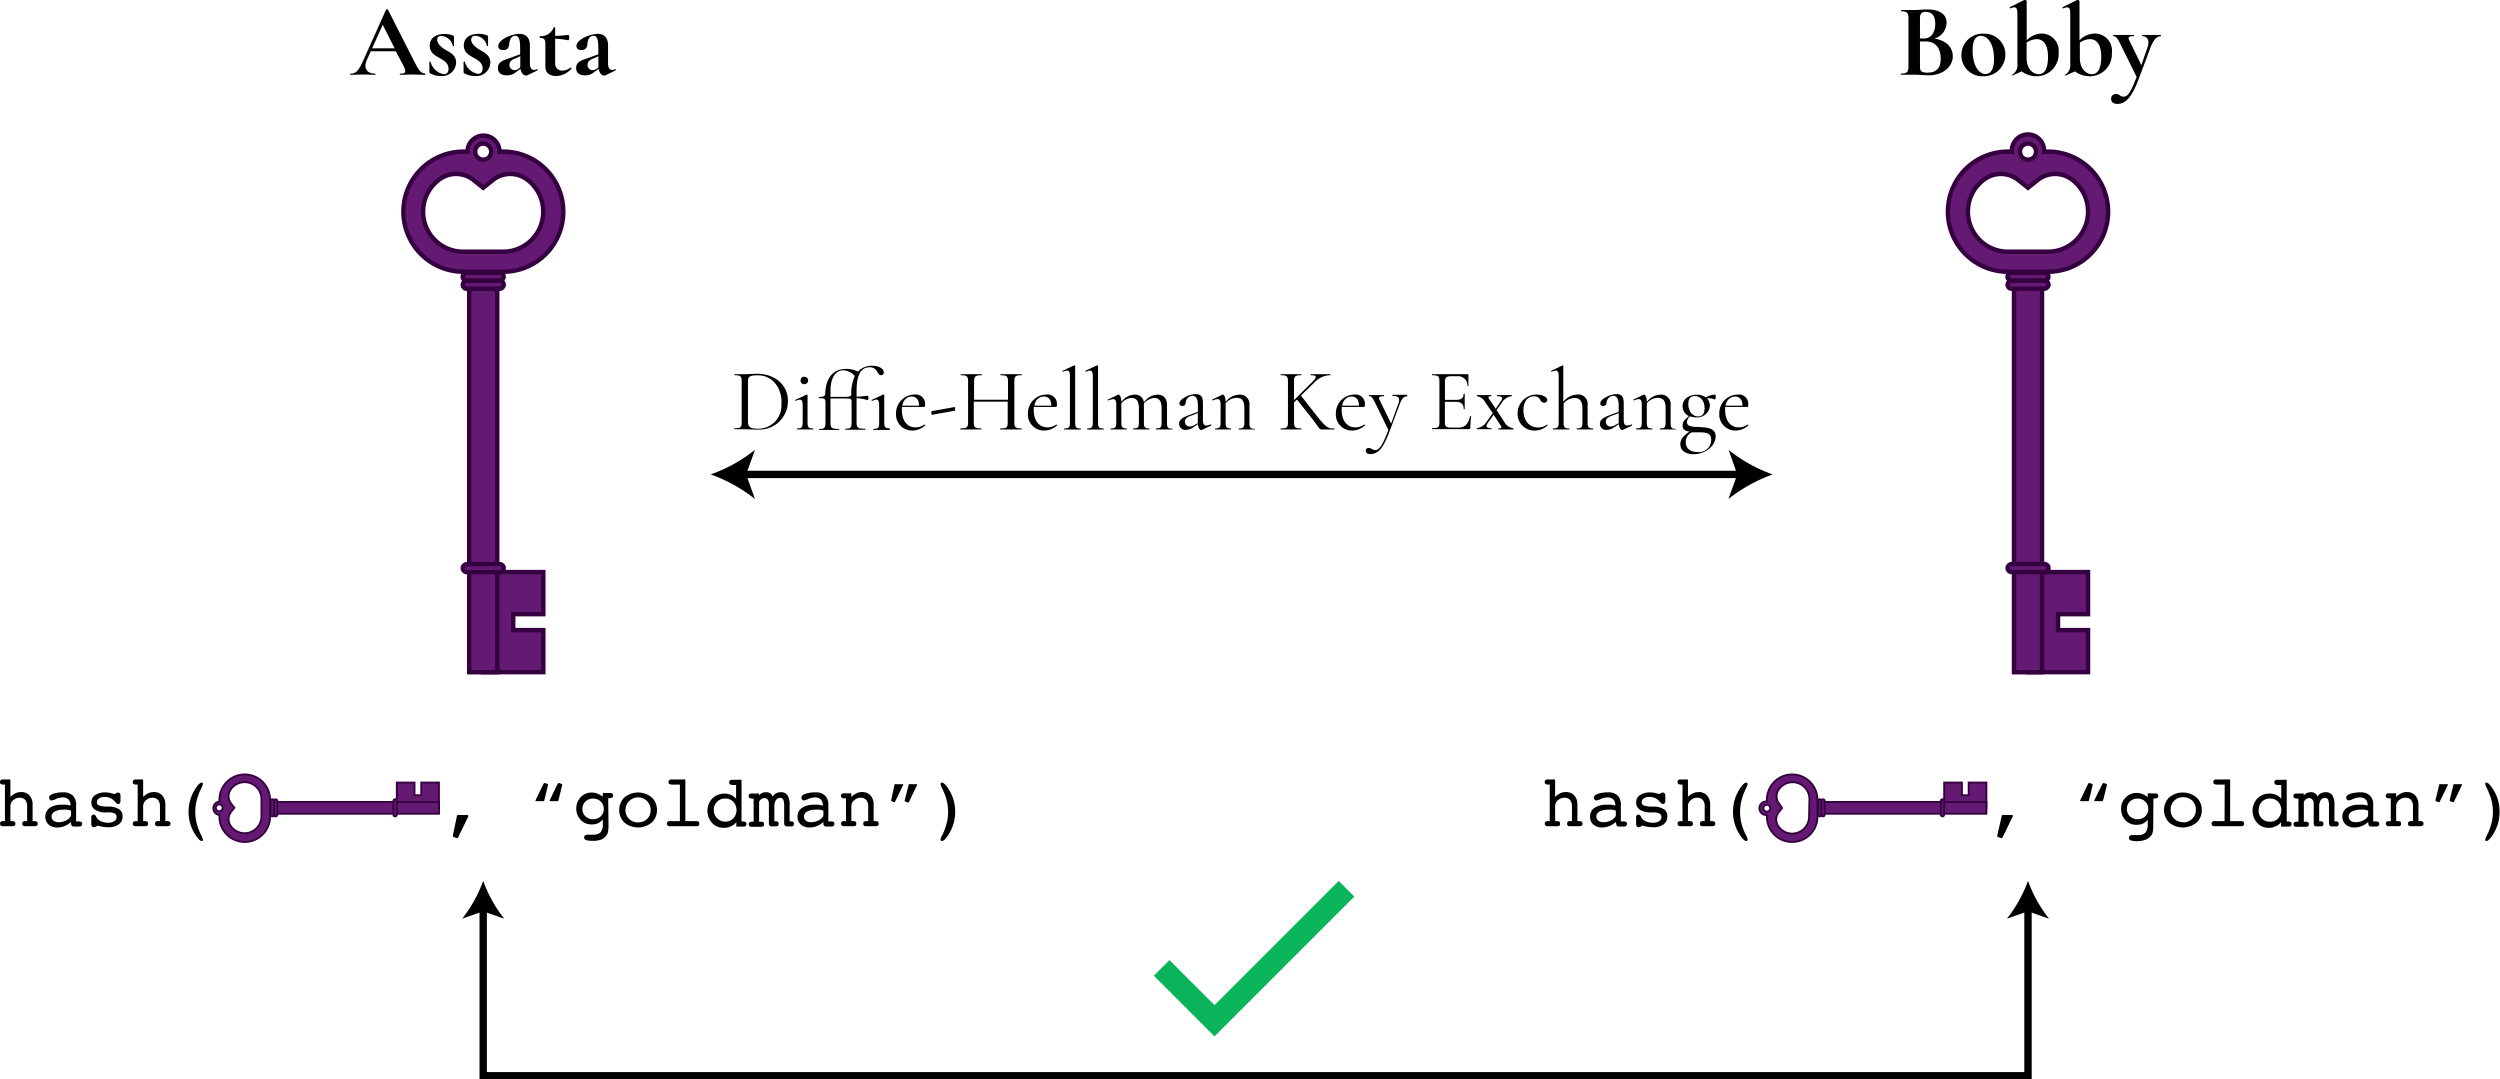 <svg id="Layer_1" data-name="Layer 1" xmlns="http://www.w3.org/2000/svg" viewBox="0 0 338.99 146.37"><defs><style>.cls-1,.cls-2{fill:none;}.cls-1{stroke:#000;}.cls-1,.cls-2,.cls-3,.cls-4{stroke-miterlimit:10;}.cls-2{stroke:#0ab45a;stroke-width:3px;}.cls-3,.cls-4{fill:#641a73;stroke:#35003f;}.cls-3{stroke-width:0.6px;}.cls-4{stroke-width:0.25px;}</style></defs><title>fingerprinting</title><path d="M175.36,22.14c-.56,0-1.19-.05-1.75-.05s-1,.05-1.61.05c-.09,0-.09-.16,0-.16.77,0,.86-.24.4-1.15l-1-1.89H168l-.54,1.22c-.51,1.12.08,1.82,1.13,1.82.09,0,.09.16,0,.16-.56,0-.94-.05-1.65-.05s-1.05.05-1.68.05c-.07,0-.07-.16,0-.16.75,0,1.11-.38,1.82-2l3-6.69c0-.05.22-.07.25,0l3.5,6.9c.66,1.33,1,1.75,1.49,1.75C175.44,22,175.44,22.14,175.36,22.14Zm-4.12-3.6-1.61-3.19-1.44,3.19Z" transform="translate(-117.73 -11.99)"/><path d="M178.11,18.73c.69.39,1.47.77,1.47,1.73a1.9,1.9,0,0,1-2.08,1.84,2.87,2.87,0,0,1-1.46-.38.22.22,0,0,1-.09-.17l0-1.38c0-.06.15-.07.16,0a2.27,2.27,0,0,0,1.8,1.68c.38,0,.64-.23.64-.72,0-.77-.6-1.12-1.16-1.44S176,19.17,176,18.19c0-1.17,1-1.59,2-1.59a3,3,0,0,1,1.17.21.18.18,0,0,1,.12.15c0,.38,0,.76,0,1.25,0,.05-.16.05-.16,0a1.69,1.69,0,0,0-1.54-1.35c-.27,0-.58.09-.58.55S177.52,18.38,178.11,18.73Z" transform="translate(-117.73 -11.99)"/><path d="M182.75,18.73c.68.39,1.47.77,1.47,1.73a1.9,1.9,0,0,1-2.09,1.84,2.9,2.9,0,0,1-1.46-.38.21.21,0,0,1-.08-.17l0-1.38c0-.06.15-.07.17,0A2.25,2.25,0,0,0,182.52,22c.38,0,.65-.23.65-.72,0-.77-.61-1.12-1.17-1.44s-1.38-.69-1.38-1.67c0-1.17,1-1.59,2-1.59a3,3,0,0,1,1.16.21.19.19,0,0,1,.13.15c0,.38,0,.76,0,1.25,0,.05-.17.05-.17,0a1.68,1.68,0,0,0-1.54-1.35c-.27,0-.58.09-.58.55S182.16,18.38,182.75,18.73Z" transform="translate(-117.73 -11.99)"/><path d="M190.6,21.54l-1.44.69a.49.49,0,0,1-.14,0c-.28,0-.6-.31-.72-.89l-.6.42a1.79,1.79,0,0,1-1.23.45c-.83,0-1.22-.39-1.22-1,0-.92.87-1.07,1.75-1.4l1.26-.46v-.8c0-1.17-.17-1.71-.64-1.71-.7,0-.81.8-.84,1.15-.06.58-.35.79-.82.79s-.67-.24-.67-.54c0-.91,1.88-1.66,2.9-1.66.77,0,1.39.46,1.39,1.55v2.48c0,.55.21.86.56.86a.91.91,0,0,0,.4-.1C190.62,21.36,190.69,21.5,190.6,21.54Zm-2.32-.4a.58.58,0,0,1,0-.19V19.61l-.6.28c-.24.1-.87.27-.87.9a.69.69,0,0,0,.72.71.82.82,0,0,0,.46-.15Z" transform="translate(-117.73 -11.99)"/><path d="M195.21,21.3a2.82,2.82,0,0,1-2.05,1c-.68,0-1.48-.26-1.48-1.29V17.91c0-.58-.19-.77-.72-.77-.07,0-.07-.25,0-.25a1.83,1.83,0,0,0,1.84-1.16c0-.07.21-.07.21,0v1.12c.59,0,1.16-.06,1.82-.13,0,0,.1.17.1.34s-.09.42-.16.39a10.56,10.56,0,0,0-1.76-.21v3.32a.92.92,0,0,0,1,1,1.79,1.79,0,0,0,1.09-.42C195.15,21.12,195.28,21.25,195.21,21.3Z" transform="translate(-117.73 -11.99)"/><path d="M201.2,21.54l-1.44.69a.49.49,0,0,1-.14,0c-.28,0-.61-.31-.72-.89l-.6.42a1.81,1.81,0,0,1-1.23.45c-.83,0-1.22-.39-1.22-1,0-.92.87-1.07,1.75-1.4l1.26-.46v-.8c0-1.17-.17-1.71-.64-1.71-.7,0-.82.8-.84,1.15-.06.58-.36.79-.82.79s-.67-.24-.67-.54c0-.91,1.88-1.66,2.9-1.66.77,0,1.39.46,1.39,1.55v2.48c0,.55.21.86.56.86a.94.94,0,0,0,.4-.1C201.21,21.36,201.28,21.5,201.2,21.54Zm-2.33-.4a1.15,1.15,0,0,1,0-.19V19.61l-.6.28c-.24.1-.87.27-.87.9a.69.69,0,0,0,.71.71.85.85,0,0,0,.47-.15Z" transform="translate(-117.73 -11.99)"/><path d="M382.52,19.61c0,1.47-1.39,2.59-3.23,2.59-.51,0-1.39-.08-2-.08l-1.78,0c-.06,0-.06-.16,0-.16.78,0,1-.16,1-1V14.52c0-.79-.21-1-1-1,0,0,0-.17,0-.17.49,0,1.1,0,1.77,0s1.12-.08,1.72-.08c1.68,0,2.68.61,2.68,1.8A2.29,2.29,0,0,1,380,17.23C381.53,17.42,382.52,18.35,382.52,19.61Zm-4.45-5.06v2.66l.56,0c1,0,1.51-.87,1.51-2s-.49-1.62-1.36-1.62C378.23,13.66,378.07,13.87,378.07,14.55Zm2.81,5.4c0-1.38-.63-2.34-2.09-2.34-.13,0-.4,0-.72,0V21c0,.56.11.84,1,.84C380.34,21.85,380.88,21.16,380.88,20Z" transform="translate(-117.73 -11.99)"/><path d="M383.69,19.37a2.89,2.89,0,0,1,3.11-2.81,2.81,2.81,0,0,1,2.85,2.9,2.94,2.94,0,0,1-3.09,2.87A2.83,2.83,0,0,1,383.69,19.37Zm4.42.58c0-2.05-.89-3.1-1.78-3.1-.73,0-1.12.64-1.12,2,0,1.92.78,3.18,1.77,3.18C387.73,22,388.11,21.28,388.11,20Z" transform="translate(-117.73 -11.99)"/><path d="M396.87,19.16a3,3,0,0,1-3,3.17,3.29,3.29,0,0,1-2-.66l-1.28.57c-.08,0-.12-.1,0-.12a1.49,1.49,0,0,0,.69-1.42V13.89c0-.63-.1-.91-.43-.91a1.37,1.37,0,0,0-.51.16c-.07,0-.14-.16-.1-.17l2-1h.07c.1,0,.23.11.23.18v5.32a2.85,2.85,0,0,1,2-.93A2.33,2.33,0,0,1,396.87,19.16Zm-1.44.55c0-1.68-.62-2.41-1.54-2.41a2.53,2.53,0,0,0-1.36.47v2.06c0,1.67,1,2.22,1.65,2.22C395,22.05,395.43,21.18,395.43,19.71Z" transform="translate(-117.73 -11.99)"/><path d="M404.09,19.16a3,3,0,0,1-3,3.17,3.34,3.34,0,0,1-2-.66l-1.27.57c-.09,0-.13-.1-.06-.12a1.47,1.47,0,0,0,.69-1.42V13.89c0-.63-.1-.91-.42-.91a1.35,1.35,0,0,0-.52.16c-.07,0-.14-.16-.1-.17l2-1h.07c.09,0,.22.11.22.18v5.32a2.87,2.87,0,0,1,2-.93A2.32,2.32,0,0,1,404.09,19.16Zm-1.44.55c0-1.68-.61-2.41-1.54-2.41a2.53,2.53,0,0,0-1.36.47v2.06c0,1.67,1,2.22,1.65,2.22C402.22,22.05,402.65,21.18,402.65,19.71Z" transform="translate(-117.73 -11.99)"/><path d="M410.72,16.91c-.64,0-1,.58-1.38,1.49l-1.55,4.14c-1,2.7-1.87,3.54-2.93,3.54-.55,0-.87-.24-.87-.69a.62.62,0,0,1,.67-.65c.48,0,.56.36,1,.36.63,0,1-.66,1.79-2.68l-2.24-4.52c-.41-.81-.58-1-.91-1-.06,0-.06-.17,0-.17l1.19,0c.67,0,1.15,0,1.57,0,.05,0,.05.17,0,.17-.66,0-.83.12-.62.54l1.65,3.38.84-2.44c.31-.91,0-1.48-.74-1.48,0,0,0-.17,0-.17.45,0,.77,0,1.42,0,.44,0,.67,0,1.08,0C410.76,16.74,410.76,16.91,410.72,16.91Z" transform="translate(-117.73 -11.99)"/><path d="M118.4,123.38v-5h-.09a.85.85,0,0,1-.46-.08.29.29,0,0,1-.12-.27.3.3,0,0,1,.1-.26.4.4,0,0,1,.29-.09h.74a.37.37,0,0,1,.2,0,.19.19,0,0,1,.08.15v2.21a2.71,2.71,0,0,1,.7-.49,1.72,1.72,0,0,1,.73-.16,1.49,1.49,0,0,1,1.16.46,1.82,1.82,0,0,1,.42,1.27v2.21h.23a.62.62,0,0,1,.35.08.29.29,0,0,1,.11.26.34.34,0,0,1-.09.26.45.45,0,0,1-.3.09h-1.3a.46.46,0,0,1-.31-.08.34.34,0,0,1-.08-.27.31.31,0,0,1,.1-.27.68.68,0,0,1,.38-.07h.17v-2a1.26,1.26,0,0,0-.26-.87.93.93,0,0,0-.75-.3,1.25,1.25,0,0,0-.88.34,1,1,0,0,0-.38.83v2h.17a.84.84,0,0,1,.39.07.31.31,0,0,1,.11.27.38.38,0,0,1-.08.27.48.48,0,0,1-.31.08h-1.3a.4.4,0,0,1-.29-.09.34.34,0,0,1-.09-.26.29.29,0,0,1,.11-.27.94.94,0,0,1,.45-.07Z" transform="translate(-117.73 -11.99)"/><path d="M127.36,123.45a3.11,3.11,0,0,1-.87.55,2.54,2.54,0,0,1-1,.19,1.69,1.69,0,0,1-1.18-.4,1.5,1.5,0,0,1,.15-2.25,2.79,2.79,0,0,1,1.67-.43,3.64,3.64,0,0,1,.57,0,4.34,4.34,0,0,1,.59.11v0a1.12,1.12,0,0,0-.27-.83,1.14,1.14,0,0,0-.83-.27,2.22,2.22,0,0,0-.85.2,2.12,2.12,0,0,1-.62.21.29.29,0,0,1-.24-.12.44.44,0,0,1-.09-.29c0-.19.18-.36.54-.49a4.11,4.11,0,0,1,1.38-.2,1.79,1.79,0,0,1,1.3.44,1.75,1.75,0,0,1,.44,1.29v2.21h.24a1.11,1.11,0,0,1,.46.07.29.29,0,0,1,.12.27.35.35,0,0,1-.1.26.42.42,0,0,1-.29.09h-.77a.31.31,0,0,1-.22-.08.46.46,0,0,1-.12-.24Zm0-1.54a3.59,3.59,0,0,0-.52-.13,2.81,2.81,0,0,0-.5,0,2.48,2.48,0,0,0-1.19.25.77.77,0,0,0-.43.69.69.69,0,0,0,.27.55,1.09,1.09,0,0,0,.69.21,2.22,2.22,0,0,0,1.15-.32c.35-.22.53-.45.53-.68Z" transform="translate(-117.73 -11.99)"/><path d="M130.11,123.72v-.87a.5.5,0,0,1,.08-.31.33.33,0,0,1,.26-.09c.13,0,.24.09.32.27a1.3,1.3,0,0,0,.14.25,1.35,1.35,0,0,0,.6.42,2.35,2.35,0,0,0,.89.16,1.48,1.48,0,0,0,.83-.21.63.63,0,0,0,.31-.55.52.52,0,0,0-.25-.49,1.81,1.81,0,0,0-.86-.15h-.27a2.69,2.69,0,0,1-1.52-.35,1.12,1.12,0,0,1-.52-1,1.15,1.15,0,0,1,.51-1,2.46,2.46,0,0,1,1.43-.36,3,3,0,0,1,.77.11l.41.1a.57.57,0,0,0,.2-.09.51.51,0,0,1,.3-.1.29.29,0,0,1,.25.12.73.73,0,0,1,.08.37v.57a.68.68,0,0,1-.08.37.28.28,0,0,1-.25.12c-.1,0-.22-.08-.36-.25a3.28,3.28,0,0,0-.25-.26,1.62,1.62,0,0,0-.55-.34,2.08,2.08,0,0,0-.69-.11,1.27,1.27,0,0,0-.74.2.62.62,0,0,0-.28.52.46.46,0,0,0,.29.44,3.66,3.66,0,0,0,1.24.15,2.74,2.74,0,0,1,1.48.35,1.15,1.15,0,0,1,.47,1,1.27,1.27,0,0,1-.52,1.06,2.25,2.25,0,0,1-1.39.39,3.52,3.52,0,0,1-.62-.05c-.23,0-.52-.09-.86-.17l-.29.17a.69.69,0,0,1-.21.05.31.31,0,0,1-.26-.12A.55.55,0,0,1,130.11,123.72Z" transform="translate(-117.73 -11.99)"/><path d="M136.4,123.38v-5h-.09a.88.88,0,0,1-.46-.08.29.29,0,0,1-.12-.27.3.3,0,0,1,.1-.26.42.42,0,0,1,.29-.09h.74a.41.41,0,0,1,.21,0,.18.18,0,0,1,.07.15v2.21a2.75,2.75,0,0,1,.71-.49,1.64,1.64,0,0,1,.72-.16,1.49,1.49,0,0,1,1.16.46,1.82,1.82,0,0,1,.42,1.27v2.21h.23a.64.64,0,0,1,.36.08.32.32,0,0,1,.11.26.35.35,0,0,1-.1.26.45.45,0,0,1-.3.09h-1.3a.48.48,0,0,1-.31-.08.38.38,0,0,1-.08-.27.31.31,0,0,1,.1-.27.71.71,0,0,1,.38-.07h.18v-2a1.31,1.31,0,0,0-.26-.87,1,1,0,0,0-.76-.3,1.26,1.26,0,0,0-.88.34,1.07,1.07,0,0,0-.38.83v2h.17a.86.86,0,0,1,.4.07.34.34,0,0,1,.1.27.38.38,0,0,1-.08.27.48.48,0,0,1-.31.08h-1.3a.42.42,0,0,1-.29-.09.34.34,0,0,1-.09-.26.31.31,0,0,1,.11-.27.94.94,0,0,1,.45-.07Z" transform="translate(-117.73 -11.99)"/><path d="M145.23,118.33a1.38,1.38,0,0,1-.16.44l-.25.54a7.83,7.83,0,0,0-.47,1.42,6.55,6.55,0,0,0-.14,1.34,6.36,6.36,0,0,0,.12,1.24,7,7,0,0,0,.35,1.19c.09.21.2.47.34.76a2,2,0,0,1,.21.54.29.29,0,0,1,0,.17.14.14,0,0,1-.12.06.55.55,0,0,1-.34-.16,3.73,3.73,0,0,1-.43-.51,5.62,5.62,0,0,1-.78-1.57,5.78,5.78,0,0,1-.26-1.72,5.48,5.48,0,0,1,.22-1.58,5.63,5.63,0,0,1,.64-1.45,4.36,4.36,0,0,1,.52-.7.7.7,0,0,1,.43-.23.14.14,0,0,1,.12.06A.25.25,0,0,1,145.23,118.33Z" transform="translate(-117.73 -11.99)"/><path d="M179.67,122.71a.34.34,0,0,1,.1-.21.33.33,0,0,1,.22,0h1.07a.2.2,0,0,1,.11,0s.05,0,.05.07,0,0,0,.06l0,.08-1.35,2.79a.27.27,0,0,1-.09.12.19.19,0,0,1-.12,0h0l-.05,0-.34-.13a.23.23,0,0,1-.12-.08.13.13,0,0,1,0-.1v-.08a.06.06,0,0,1,0,0Z" transform="translate(-117.73 -11.99)"/><path d="M191.55,120.44a.38.38,0,0,1-.08.18.37.37,0,0,1-.17,0h-.85l-.1,0a.09.09,0,0,1,0-.06.11.11,0,0,1,0,0l0-.06,1.07-2.21a.52.52,0,0,1,.08-.11.16.16,0,0,1,.09,0h.08l.27.1a.15.15,0,0,1,.09.06.12.12,0,0,1,0,.09.11.11,0,0,1,0,.05v0Zm1.92,0a.37.37,0,0,1-.09.18.3.3,0,0,1-.16,0h-.86l-.09,0a.09.09,0,0,1,0-.06.11.11,0,0,1,0,0,.21.21,0,0,1,0-.06l1.07-2.21a.52.52,0,0,1,.08-.11.11.11,0,0,1,.08,0h.08l.28.1a.15.15,0,0,1,.09.06.16.16,0,0,1,0,.09v.06s0,0,0,0Z" transform="translate(-117.73 -11.99)"/><path d="M200.24,123.81a5.1,5.1,0,0,1-.07,1,1.37,1.37,0,0,1-.24.5,1.72,1.72,0,0,1-.77.55A3.17,3.17,0,0,1,198,126a2.26,2.26,0,0,1-.81-.11.36.36,0,0,1-.26-.34.37.37,0,0,1,.12-.27.48.48,0,0,1,.3-.11l.4,0a2.82,2.82,0,0,0,.42,0,1.37,1.37,0,0,0,1-.33,1.69,1.69,0,0,0,.3-1.14v-.59a2,2,0,0,1-.66.51,2,2,0,0,1-.83.16,2,2,0,0,1-1.51-.61,2.28,2.28,0,0,1,0-3.09,2,2,0,0,1,1.53-.62,1.86,1.86,0,0,1,.73.14,2.9,2.9,0,0,1,.73.42v-.35a.18.18,0,0,1,.06-.15.33.33,0,0,1,.21,0h.74a.46.46,0,0,1,.29.08.33.33,0,0,1,.1.26.29.29,0,0,1-.12.27.83.83,0,0,1-.46.08h-.08Zm-2.13-3.53a1.41,1.41,0,0,0-1,.4,1.36,1.36,0,0,0-.41,1,1.37,1.37,0,0,0,.41,1,1.55,1.55,0,0,0,2.08,0,1.33,1.33,0,0,0,.41-1,1.35,1.35,0,0,0-.41-1A1.41,1.41,0,0,0,198.11,120.28Z" transform="translate(-117.73 -11.99)"/><path d="M206.81,121.82a2.25,2.25,0,0,1-.71,1.71,2.92,2.92,0,0,1-3.7,0,2.41,2.41,0,0,1,0-3.42,2.92,2.92,0,0,1,3.7,0A2.27,2.27,0,0,1,206.81,121.82Zm-2.56,1.68a1.7,1.7,0,0,0,1.23-.47,1.64,1.64,0,0,0,.48-1.21,1.71,1.71,0,1,0-3.42,0A1.62,1.62,0,0,0,203,123,1.66,1.66,0,0,0,204.25,123.5Z" transform="translate(-117.73 -11.99)"/><path d="M209.92,118.38h-.83a1.43,1.43,0,0,1-.59-.07.31.31,0,0,1-.12-.28.3.3,0,0,1,.1-.26.42.42,0,0,1,.29-.09h1.61a.41.41,0,0,1,.21,0,.18.18,0,0,1,.07.15v5.5h1.53a.38.38,0,0,1,.27.08.34.34,0,0,1,.09.26.38.38,0,0,1-.08.27.49.49,0,0,1-.32.08h-3.6a.42.42,0,0,1-.29-.09.39.39,0,0,1,0-.52.52.52,0,0,1,.31-.08h1.35Z" transform="translate(-117.73 -11.99)"/><path d="M217.72,124.07a.17.17,0,0,1-.14,0,.33.33,0,0,1,0-.2v-.4a2.1,2.1,0,0,1-.74.57,2.31,2.31,0,0,1-1,.2,2.05,2.05,0,0,1-1.54-.65,2.45,2.45,0,0,1,0-3.32,2.37,2.37,0,0,1,2.56-.49,1.9,1.9,0,0,1,.68.52v-1.87h-.26a1.24,1.24,0,0,1-.54-.07.3.3,0,0,1-.13-.28.3.3,0,0,1,.1-.26.42.42,0,0,1,.29-.09h1a.34.34,0,0,1,.22,0,.18.18,0,0,1,.06.15v5.5h.22a.62.62,0,0,1,.35.08.31.31,0,0,1,.1.26.36.36,0,0,1-.09.26.33.33,0,0,1-.25.09Zm-3.2-2.19a1.56,1.56,0,0,0,2.65,1.08,1.69,1.69,0,0,0,0-2.25,1.51,1.51,0,0,0-1.11-.44,1.45,1.45,0,0,0-1.11.45A1.57,1.57,0,0,0,214.52,121.88Z" transform="translate(-117.73 -11.99)"/><path d="M224.06,121.35a2.38,2.38,0,0,0-.12-.93.44.44,0,0,0-.43-.24.65.65,0,0,0-.57.31,1.54,1.54,0,0,0-.21.86v2h.09a.7.7,0,0,1,.39.07.31.31,0,0,1,.1.27.38.38,0,0,1-.08.26.34.34,0,0,1-.26.09h-.62a.32.32,0,0,1-.28-.1.74.74,0,0,1-.08-.42V121a.93.93,0,0,0-.16-.58.56.56,0,0,0-.46-.21.66.66,0,0,0-.4.13.92.92,0,0,0-.31.38v2.69h.17a.86.86,0,0,1,.4.07.34.34,0,0,1,.1.27.38.38,0,0,1-.08.27.49.49,0,0,1-.32.08h-1.3a.39.39,0,0,1-.28-.09.33.33,0,0,1-.09-.26.29.29,0,0,1,.12-.27.87.87,0,0,1,.44-.07h.1v-3.13h-.09a.94.94,0,0,1-.46-.08.3.3,0,0,1-.13-.27.35.35,0,0,1,.1-.26.48.48,0,0,1,.29-.08h.75a.32.32,0,0,1,.21,0,.4.4,0,0,1,.07.24,1.31,1.31,0,0,1,.43-.32,1.36,1.36,0,0,1,.51-.1,1,1,0,0,1,.57.15.86.86,0,0,1,.33.45,1.25,1.25,0,0,1,.47-.45,1.26,1.26,0,0,1,.62-.15,1.05,1.05,0,0,1,.92.41,2.38,2.38,0,0,1,.29,1.33v2.21h.08a.86.86,0,0,1,.4.07.31.31,0,0,1,.1.27.34.34,0,0,1-.09.26.32.32,0,0,1-.25.09h-.6a.32.32,0,0,1-.28-.12.55.55,0,0,1-.1-.37Z" transform="translate(-117.73 -11.99)"/><path d="M229.38,123.45a3,3,0,0,1-.88.55,2.45,2.45,0,0,1-1,.19,1.69,1.69,0,0,1-1.18-.4,1.35,1.35,0,0,1-.45-1.06,1.37,1.37,0,0,1,.6-1.19,2.76,2.76,0,0,1,1.66-.43,3.86,3.86,0,0,1,.58,0,4.34,4.34,0,0,1,.59.11v0a1.12,1.12,0,0,0-.27-.83,1.15,1.15,0,0,0-.84-.27,2.3,2.3,0,0,0-.85.2,2,2,0,0,1-.62.21.28.28,0,0,1-.23-.12.44.44,0,0,1-.09-.29c0-.19.18-.36.54-.49a4.11,4.11,0,0,1,1.38-.2,1.75,1.75,0,0,1,1.29.44,1.71,1.71,0,0,1,.44,1.29v2.21h.24a1.17,1.17,0,0,1,.47.07.29.29,0,0,1,.11.27.34.34,0,0,1-.09.26.45.45,0,0,1-.3.09h-.76a.36.36,0,0,1-.23-.08.38.38,0,0,1-.11-.24Zm0-1.54a4,4,0,0,0-.52-.13,2.89,2.89,0,0,0-.5,0,2.45,2.45,0,0,0-1.19.25.77.77,0,0,0-.43.69.69.69,0,0,0,.27.55,1.09,1.09,0,0,0,.69.21,2.24,2.24,0,0,0,1.15-.32c.35-.22.53-.45.53-.68Z" transform="translate(-117.73 -11.99)"/><path d="M232.44,123.38v-3.13h-.1a.81.81,0,0,1-.45-.08.3.3,0,0,1-.13-.27.3.3,0,0,1,.11-.26.49.49,0,0,1,.33-.08h.7a.39.39,0,0,1,.2,0,.18.18,0,0,1,.07.15v.33a2.93,2.93,0,0,1,.71-.49,1.66,1.66,0,0,1,.73-.16,1.5,1.5,0,0,1,1.16.46,1.82,1.82,0,0,1,.42,1.27v2.21h.23a.62.62,0,0,1,.35.08.32.32,0,0,1,.11.26.31.31,0,0,1-.11.27.82.82,0,0,1-.41.08h-1.08a.74.74,0,0,1-.41-.07.41.41,0,0,1-.08-.28.31.31,0,0,1,.1-.27.84.84,0,0,1,.39-.07h.17v-2a1.31,1.31,0,0,0-.26-.87.93.93,0,0,0-.75-.3,1.25,1.25,0,0,0-.88.34,1,1,0,0,0-.39.83v2h.18a.84.84,0,0,1,.39.07.31.31,0,0,1,.1.27.41.41,0,0,1-.08.28.8.8,0,0,1-.43.07h-1.16a.45.45,0,0,1-.3-.09.33.33,0,0,1-.1-.26.29.29,0,0,1,.12-.27.87.87,0,0,1,.44-.07Z" transform="translate(-117.73 -11.99)"/><path d="M239,118.49a.29.29,0,0,1,.08-.17.25.25,0,0,1,.17,0h.85a.16.16,0,0,1,.09,0,.08.08,0,0,1,0,.06.43.43,0,0,0,0,0s0,0,0,.06l-1.07,2.21a.27.27,0,0,1-.08.1.16.16,0,0,1-.09,0h0l0,0-.28-.1-.09-.06a.11.11,0,0,1,0-.08v0l0-.05Zm1.92,0a.29.29,0,0,1,.08-.17.25.25,0,0,1,.17,0H242a.11.11,0,0,1,.08,0,.07.07,0,0,1,0,.06v0s0,0,0,.06L241,120.69a.43.43,0,0,1-.07.1.19.19,0,0,1-.1,0h0l-.05,0-.27-.1-.1-.06a.11.11,0,0,1,0-.08v-.06s0,0,0,0Z" transform="translate(-117.73 -11.99)"/><path d="M245.26,125.8a1.16,1.16,0,0,1,.17-.43l.25-.54a8.78,8.78,0,0,0,.47-1.43,6.45,6.45,0,0,0,.14-1.33,6.26,6.26,0,0,0-.12-1.23,7.21,7.21,0,0,0-.36-1.21c-.09-.21-.2-.47-.34-.76a2,2,0,0,1-.21-.54.25.25,0,0,1,.05-.16.15.15,0,0,1,.13-.06.53.53,0,0,1,.34.16,3,3,0,0,1,.43.5,5.62,5.62,0,0,1,.78,1.57,5.84,5.84,0,0,1,.26,1.73,5.91,5.91,0,0,1-.22,1.58,6,6,0,0,1-.65,1.45,4,4,0,0,1-.53.7.64.64,0,0,1-.41.23.14.14,0,0,1-.13-.07A.25.25,0,0,1,245.26,125.8Z" transform="translate(-117.73 -11.99)"/><path d="M327.87,123.38v-5h-.1a.81.81,0,0,1-.45-.08.28.28,0,0,1-.13-.27.33.33,0,0,1,.1-.26.44.44,0,0,1,.29-.09h.75a.39.39,0,0,1,.2,0,.18.18,0,0,1,.07.15v2.21a2.93,2.93,0,0,1,.71-.49,1.66,1.66,0,0,1,.73-.16,1.46,1.46,0,0,1,1.15.46,1.78,1.78,0,0,1,.43,1.27v2.21h.23a.62.62,0,0,1,.35.08.32.32,0,0,1,.11.26.31.31,0,0,1-.1.26.4.4,0,0,1-.29.09h-1.3a.44.44,0,0,1-.31-.08.34.34,0,0,1-.08-.27.31.31,0,0,1,.1-.27.66.66,0,0,1,.38-.07h.17v-2a1.31,1.31,0,0,0-.26-.87.93.93,0,0,0-.75-.3,1.29,1.29,0,0,0-.89.34,1.07,1.07,0,0,0-.38.83v2h.18a.84.84,0,0,1,.39.07.31.31,0,0,1,.1.27.34.34,0,0,1-.08.27.44.44,0,0,1-.31.08h-1.3a.39.39,0,0,1-.28-.09.31.31,0,0,1-.1-.26.29.29,0,0,1,.12-.27.87.87,0,0,1,.44-.07Z" transform="translate(-117.73 -11.99)"/><path d="M336.83,123.45a3.11,3.11,0,0,1-.87.55,2.54,2.54,0,0,1-1,.19,1.69,1.69,0,0,1-1.18-.4,1.35,1.35,0,0,1-.44-1.06,1.36,1.36,0,0,1,.59-1.19,2.77,2.77,0,0,1,1.67-.43,3.82,3.82,0,0,1,.57,0,4.34,4.34,0,0,1,.59.11v0a1.12,1.12,0,0,0-.27-.83,1.15,1.15,0,0,0-.84-.27,2.3,2.3,0,0,0-.85.2,2,2,0,0,1-.62.21.28.28,0,0,1-.23-.12.44.44,0,0,1-.09-.29c0-.19.18-.36.54-.49a4.11,4.11,0,0,1,1.38-.2,1.79,1.79,0,0,1,1.3.44,1.75,1.75,0,0,1,.43,1.29v2.21h.24a1.17,1.17,0,0,1,.47.07.29.29,0,0,1,.12.27.35.35,0,0,1-.1.26.45.45,0,0,1-.3.09h-.76A.36.36,0,0,1,337,124a.45.45,0,0,1-.11-.24Zm0-1.54a3.59,3.59,0,0,0-.52-.13,2.89,2.89,0,0,0-.5,0,2.48,2.48,0,0,0-1.19.25.77.77,0,0,0-.43.69.69.69,0,0,0,.27.55,1.09,1.09,0,0,0,.69.21,2.22,2.22,0,0,0,1.15-.32c.35-.22.53-.45.53-.68Z" transform="translate(-117.73 -11.99)"/><path d="M339.58,123.72v-.87a.44.44,0,0,1,.08-.31.33.33,0,0,1,.26-.09c.13,0,.24.09.32.27a.92.92,0,0,0,.14.25,1.25,1.25,0,0,0,.6.42,2.31,2.31,0,0,0,.89.16,1.48,1.48,0,0,0,.83-.21.65.65,0,0,0,.31-.55.54.54,0,0,0-.25-.49,1.81,1.81,0,0,0-.86-.15h-.27a2.67,2.67,0,0,1-1.52-.35,1.12,1.12,0,0,1-.52-1,1.15,1.15,0,0,1,.51-1,2.44,2.44,0,0,1,1.43-.36,3,3,0,0,1,.77.11l.41.1a.57.57,0,0,0,.2-.09.51.51,0,0,1,.3-.1.29.29,0,0,1,.25.12.73.73,0,0,1,.08.37v.57a.68.68,0,0,1-.08.37.28.28,0,0,1-.25.12c-.1,0-.22-.08-.36-.25l-.25-.26a1.62,1.62,0,0,0-.55-.34,2.08,2.08,0,0,0-.69-.11,1.27,1.27,0,0,0-.74.2.62.62,0,0,0-.28.52.45.45,0,0,0,.29.44,3.66,3.66,0,0,0,1.24.15,2.77,2.77,0,0,1,1.48.35,1.17,1.17,0,0,1,.47,1,1.27,1.27,0,0,1-.52,1.06,2.25,2.25,0,0,1-1.39.39,3.44,3.44,0,0,1-.62-.05c-.23,0-.52-.09-.86-.17l-.3.17a.64.64,0,0,1-.2.05.3.3,0,0,1-.26-.12A.55.55,0,0,1,339.58,123.72Z" transform="translate(-117.73 -11.99)"/><path d="M345.87,123.38v-5h-.09a.85.85,0,0,1-.46-.08.29.29,0,0,1-.12-.27.3.3,0,0,1,.1-.26.4.4,0,0,1,.29-.09h.74a.34.34,0,0,1,.2,0,.19.19,0,0,1,.08.15v2.21a2.71,2.71,0,0,1,.7-.49,1.72,1.72,0,0,1,.73-.16,1.49,1.49,0,0,1,1.16.46,1.82,1.82,0,0,1,.42,1.27v2.21h.23a.69.69,0,0,1,.36.08.31.31,0,0,1,.1.26.34.34,0,0,1-.09.26.45.45,0,0,1-.3.09h-1.3a.46.46,0,0,1-.31-.08.34.34,0,0,1-.08-.27.31.31,0,0,1,.1-.27.68.68,0,0,1,.38-.07h.17v-2a1.26,1.26,0,0,0-.26-.87.93.93,0,0,0-.75-.3,1.25,1.25,0,0,0-.88.34,1,1,0,0,0-.38.83v2h.17a.81.81,0,0,1,.39.07.31.31,0,0,1,.11.27.38.38,0,0,1-.08.27.48.48,0,0,1-.31.08h-1.3a.4.4,0,0,1-.29-.09.34.34,0,0,1-.09-.26.29.29,0,0,1,.11-.27.94.94,0,0,1,.45-.07Z" transform="translate(-117.73 -11.99)"/><path d="M354.7,118.33a1.51,1.51,0,0,1-.17.44c-.1.23-.19.41-.24.54a7.83,7.83,0,0,0-.47,1.42,5.92,5.92,0,0,0-.14,1.34,7.24,7.24,0,0,0,.11,1.24,7,7,0,0,0,.36,1.19,7.34,7.34,0,0,0,.34.76,2,2,0,0,1,.21.54.29.29,0,0,1-.05.17.14.14,0,0,1-.12.06.53.53,0,0,1-.34-.16,3.13,3.13,0,0,1-.43-.51,5.62,5.62,0,0,1-.78-1.57,5.78,5.78,0,0,1-.26-1.72,5.85,5.85,0,0,1,.21-1.58,5.67,5.67,0,0,1,.65-1.45,3.84,3.84,0,0,1,.52-.7.68.68,0,0,1,.43-.23.14.14,0,0,1,.12.06A.25.25,0,0,1,354.7,118.33Z" transform="translate(-117.73 -11.99)"/><path d="M389.14,122.71a.34.34,0,0,1,.1-.21.3.3,0,0,1,.21,0h1.07a.21.21,0,0,1,.12,0,.08.08,0,0,1,0,.07.13.13,0,0,1,0,.06.19.19,0,0,1,0,.08l-1.35,2.79a.27.27,0,0,1-.09.12.2.2,0,0,1-.13,0h0l-.05,0-.35-.13a.24.24,0,0,1-.11-.08.13.13,0,0,1,0-.1v-.08a.06.06,0,0,1,0,0Z" transform="translate(-117.73 -11.99)"/><path d="M401,120.44a.37.37,0,0,1-.09.18.3.3,0,0,1-.16,0h-.85l-.1,0a.09.09,0,0,1,0-.06v0a.33.33,0,0,0,0-.06l1.06-2.21a.53.53,0,0,1,.09-.11.12.12,0,0,1,.09,0h.08l.27.1a.15.15,0,0,1,.09.06.12.12,0,0,1,0,.09.11.11,0,0,1,0,.05l0,0Zm1.92,0a.49.49,0,0,1-.09.18.32.32,0,0,1-.16,0h-.86l-.09,0a.09.09,0,0,1,0-.06v0l0-.06,1.08-2.21a.31.31,0,0,1,.08-.11.11.11,0,0,1,.07,0h.09l.28.1a.15.15,0,0,1,.09.06.16.16,0,0,1,0,.09v.06a.08.08,0,0,0,0,0Z" transform="translate(-117.73 -11.99)"/><path d="M409.7,123.81a4.37,4.37,0,0,1-.07,1,1.21,1.21,0,0,1-.23.5,1.78,1.78,0,0,1-.77.55,3.17,3.17,0,0,1-1.16.19,2.33,2.33,0,0,1-.82-.11.35.35,0,0,1-.25-.34.37.37,0,0,1,.12-.27.44.44,0,0,1,.3-.11l.4,0a2.61,2.61,0,0,0,.42,0,1.33,1.33,0,0,0,1-.33,1.69,1.69,0,0,0,.31-1.14v-.59a2,2,0,0,1-.66.51,2,2,0,0,1-.83.16,2,2,0,0,1-1.52-.61,2.13,2.13,0,0,1-.59-1.54,2.1,2.1,0,0,1,.61-1.55,2,2,0,0,1,1.53-.62,1.86,1.86,0,0,1,.73.14,2.9,2.9,0,0,1,.73.42v-.35a.18.18,0,0,1,.06-.15.31.31,0,0,1,.21,0H410a.48.48,0,0,1,.29.08.36.36,0,0,1,.1.26.29.29,0,0,1-.12.27.85.85,0,0,1-.46.08h-.09Zm-2.12-3.53a1.42,1.42,0,0,0-1.05.4,1.35,1.35,0,0,0-.4,1,1.36,1.36,0,0,0,.4,1,1.57,1.57,0,0,0,2.09,0,1.37,1.37,0,0,0,.41-1,1.39,1.39,0,0,0-.41-1A1.41,1.41,0,0,0,407.58,120.28Z" transform="translate(-117.73 -11.99)"/><path d="M416.28,121.82a2.25,2.25,0,0,1-.71,1.71,2.92,2.92,0,0,1-3.7,0,2.41,2.41,0,0,1,0-3.42,2.91,2.91,0,0,1,3.69,0A2.24,2.24,0,0,1,416.28,121.82Zm-2.56,1.68A1.7,1.7,0,0,0,415,123a1.64,1.64,0,0,0,.48-1.21,1.66,1.66,0,0,0-.48-1.22,1.7,1.7,0,0,0-1.23-.48,1.64,1.64,0,0,0-1.71,1.7,1.63,1.63,0,0,0,1.71,1.68Z" transform="translate(-117.73 -11.99)"/><path d="M419.39,118.38h-.83a1.4,1.4,0,0,1-.59-.07.31.31,0,0,1-.12-.28.3.3,0,0,1,.1-.26.4.4,0,0,1,.29-.09h1.61a.34.34,0,0,1,.2,0,.19.19,0,0,1,.08.15v5.5h1.53a.4.4,0,0,1,.27.08.34.34,0,0,1,.09.26.34.34,0,0,1-.09.27.46.46,0,0,1-.31.08H418a.4.4,0,0,1-.29-.09.39.39,0,0,1,0-.52.52.52,0,0,1,.31-.08h1.35Z" transform="translate(-117.73 -11.99)"/><path d="M427.19,124.07a.21.21,0,0,1-.15,0,.43.43,0,0,1,0-.2v-.4a2.06,2.06,0,0,1-.73.57,2.31,2.31,0,0,1-.95.2,2.08,2.08,0,0,1-1.55-.65,2.47,2.47,0,0,1,0-3.32,2.25,2.25,0,0,1,1.66-.67,2.16,2.16,0,0,1,.9.18,1.86,1.86,0,0,1,.69.52v-1.87h-.26a1.32,1.32,0,0,1-.55-.07.31.31,0,0,1-.12-.28.3.3,0,0,1,.1-.26.42.42,0,0,1,.29-.09h1a.3.3,0,0,1,.21,0,.16.16,0,0,1,.07.15v5.5H428a.65.65,0,0,1,.35.08.31.31,0,0,1,.1.26.36.36,0,0,1-.09.26.35.35,0,0,1-.25.09Zm-3.2-2.19a1.48,1.48,0,0,0,.43,1.1,1.5,1.5,0,0,0,1.11.43,1.48,1.48,0,0,0,1.11-.45,1.69,1.69,0,0,0,0-2.25,1.51,1.51,0,0,0-1.11-.44,1.45,1.45,0,0,0-1.11.45A1.57,1.57,0,0,0,424,121.88Z" transform="translate(-117.73 -11.99)"/><path d="M433.53,121.35a2.38,2.38,0,0,0-.12-.93.45.45,0,0,0-.43-.24.65.65,0,0,0-.57.31,1.54,1.54,0,0,0-.21.86v2h.09a.73.73,0,0,1,.39.07.31.31,0,0,1,.1.27.38.38,0,0,1-.08.26.34.34,0,0,1-.26.09h-.62a.32.32,0,0,1-.28-.1.74.74,0,0,1-.08-.42V121a.87.87,0,0,0-.17-.58.54.54,0,0,0-.45-.21.64.64,0,0,0-.4.13,1,1,0,0,0-.32.38v2.69h.18a.78.78,0,0,1,.39.07.31.31,0,0,1,.11.27.34.34,0,0,1-.09.27.46.46,0,0,1-.31.08h-1.3a.38.38,0,0,1-.28-.09.33.33,0,0,1-.09-.26.31.31,0,0,1,.11-.27.94.94,0,0,1,.45-.07h.1v-3.13h-.09a1,1,0,0,1-.47-.08.29.29,0,0,1-.12-.27.31.31,0,0,1,.1-.26.46.46,0,0,1,.29-.08h.75a.32.32,0,0,1,.21,0,.35.35,0,0,1,.06.24,1.55,1.55,0,0,1,.43-.32,1.46,1.46,0,0,1,.52-.1,1,1,0,0,1,.57.15.86.86,0,0,1,.33.45,1.18,1.18,0,0,1,.47-.45,1.26,1.26,0,0,1,.62-.15,1.06,1.06,0,0,1,.92.41,2.38,2.38,0,0,1,.29,1.33v2.21h.08a.86.86,0,0,1,.4.07.31.31,0,0,1,.1.27.31.31,0,0,1-.35.35h-.59a.36.36,0,0,1-.29-.12.61.61,0,0,1-.09-.37Z" transform="translate(-117.73 -11.99)"/><path d="M438.84,123.45a2.85,2.85,0,0,1-.87.55,2.5,2.5,0,0,1-1,.19,1.68,1.68,0,0,1-1.17-.4,1.35,1.35,0,0,1-.45-1.06,1.39,1.39,0,0,1,.59-1.19,2.81,2.81,0,0,1,1.67-.43,3.64,3.64,0,0,1,.57,0,4.08,4.08,0,0,1,.59.11v0a1.16,1.16,0,0,0-.26-.83,1.15,1.15,0,0,0-.84-.27,2.26,2.26,0,0,0-.85.2,2,2,0,0,1-.62.21.28.28,0,0,1-.23-.12.39.39,0,0,1-.1-.29c0-.19.18-.36.54-.49a4.11,4.11,0,0,1,1.38-.2,1.76,1.76,0,0,1,1.3.44,1.71,1.71,0,0,1,.44,1.29v2.21h.24a1.08,1.08,0,0,1,.46.07.29.29,0,0,1,.12.27.31.31,0,0,1-.1.26.4.4,0,0,1-.29.09h-.77A.33.33,0,0,1,439,124a.46.46,0,0,1-.12-.24Zm0-1.54a3.59,3.59,0,0,0-.52-.13,2.74,2.74,0,0,0-.5,0,2.43,2.43,0,0,0-1.18.25.78.78,0,0,0-.44.69.69.69,0,0,0,.27.55,1.09,1.09,0,0,0,.69.21,2.19,2.19,0,0,0,1.15-.32c.36-.22.53-.45.53-.68Z" transform="translate(-117.73 -11.99)"/><path d="M441.91,123.38v-3.13h-.1a.81.81,0,0,1-.45-.08.28.28,0,0,1-.13-.27.33.33,0,0,1,.1-.26.52.52,0,0,1,.34-.08h.69a.41.41,0,0,1,.21,0,.18.18,0,0,1,.07.15v.33a2.93,2.93,0,0,1,.71-.49,1.64,1.64,0,0,1,.72-.16,1.49,1.49,0,0,1,1.16.46,1.82,1.82,0,0,1,.43,1.27v2.21h.23a.62.62,0,0,1,.35.08.32.32,0,0,1,.11.26.29.29,0,0,1-.12.27.75.75,0,0,1-.4.08h-1.09a.7.7,0,0,1-.4-.07.36.36,0,0,1-.09-.28.31.31,0,0,1,.11-.27.84.84,0,0,1,.39-.07h.17v-2a1.31,1.31,0,0,0-.26-.87.94.94,0,0,0-.75-.3,1.29,1.29,0,0,0-.89.34,1.07,1.07,0,0,0-.38.83v2h.17a.86.86,0,0,1,.4.07.31.31,0,0,1,.1.27.36.36,0,0,1-.09.28.76.76,0,0,1-.43.07h-1.15a.45.45,0,0,1-.3-.09.3.3,0,0,1-.1-.26.29.29,0,0,1,.12-.27.87.87,0,0,1,.44-.07Z" transform="translate(-117.73 -11.99)"/><path d="M448.45,118.49c0-.09.05-.15.09-.17s.08,0,.17,0h.85a.11.11,0,0,1,.08,0,.06.06,0,0,1,0,.06v0l0,.06-1.07,2.21a.18.18,0,0,1-.07.1.17.17,0,0,1-.1,0h0l-.05,0-.28-.1-.09-.06a.11.11,0,0,1,0-.08v0s0,0,0-.05Zm1.93,0a.29.29,0,0,1,.08-.17s.08,0,.17,0h.85a.11.11,0,0,1,.08,0,.07.07,0,0,1,0,.06.11.11,0,0,1,0,0,.14.14,0,0,1,0,.06l-1.06,2.21a.26.26,0,0,1-.07.1.15.15,0,0,1-.1,0h0l-.06,0-.26-.1a.29.29,0,0,1-.1-.06.12.12,0,0,1,0-.08.35.35,0,0,1,0-.06v0Z" transform="translate(-117.73 -11.99)"/><path d="M454.73,125.8a1.27,1.27,0,0,1,.16-.43l.26-.54a8.78,8.78,0,0,0,.47-1.43,6.45,6.45,0,0,0,.14-1.33,6.26,6.26,0,0,0-.12-1.23,6.43,6.43,0,0,0-.37-1.21c-.08-.21-.19-.47-.33-.76a2,2,0,0,1-.21-.54.21.21,0,0,1,0-.16.14.14,0,0,1,.12-.06.55.55,0,0,1,.35.16,2.64,2.64,0,0,1,.42.5,5.94,5.94,0,0,1,.79,1.57,5.84,5.84,0,0,1,.25,1.73,5.91,5.91,0,0,1-.21,1.58,6.45,6.45,0,0,1-.65,1.45,4.6,4.6,0,0,1-.53.7.66.66,0,0,1-.42.23.13.13,0,0,1-.12-.07A.21.21,0,0,1,454.73,125.8Z" transform="translate(-117.73 -11.99)"/><line class="cls-1" x1="100.6" y1="64.33" x2="236.15" y2="64.33"/><path d="M214.1,76.32a21.26,21.26,0,0,1,6,3.33l-1.2-3.33,1.2-3.33A20.78,20.78,0,0,1,214.1,76.32Z" transform="translate(-117.73 -11.99)"/><path d="M358.1,76.32a21.26,21.26,0,0,0-6,3.33l1.2-3.33L352.12,73A20.78,20.78,0,0,0,358.1,76.32Z" transform="translate(-117.73 -11.99)"/><path d="M218.71,70.2l-1.41,0s0-.14,0-.14c.87,0,1-.13,1-.83V63.7c0-.68-.14-.83-1-.83,0,0,0-.14,0-.14.4,0,.88,0,1.4,0s1.2-.06,1.64-.06c2.55,0,4.23,1.59,4.23,3.65a3.87,3.87,0,0,1-4.07,3.92C220.06,70.27,219.29,70.2,218.71,70.2Zm5-3.59c0-2.08-1.25-3.73-3.22-3.73-1,0-1.34.11-1.34.84v5.4c0,.67.23,1,1.28,1A3.14,3.14,0,0,0,223.67,66.61Z" transform="translate(-117.73 -11.99)"/><path d="M225.81,70.08c.62,0,.76-.14.76-.83V67c0-.56-.09-.82-.39-.82a1.24,1.24,0,0,0-.54.17c-.07,0-.12-.11-.07-.14l1.56-.72h0a.11.11,0,0,1,.1.09c0,.13,0,.65,0,1.42v2.25c0,.69.12.83.75.83.05,0,.05.14,0,.14l-1.09,0-1.1,0S225.77,70.08,225.81,70.08Zm.48-6.5a.46.46,0,0,1,.52-.5.5.5,0,1,1,0,1A.46.46,0,0,1,226.29,63.58Z" transform="translate(-117.73 -11.99)"/><path d="M233.88,65v.77c.5,0,1-.06,1.54-.12,0,0,.08.14.08.28s-.08.34-.12.32a6.16,6.16,0,0,0-1.5-.27v3.31c0,.7.14.83,1.18.83,0,0,0,.14,0,.14l-1.54,0-1.15,0c-.05,0-.05-.14,0-.14.68,0,.83-.13.83-.83v-2.7c0-.55,0-.55-1-.57-.41,0-1,0-1.86,0v3.3c0,.7.15.83,1.18.83,0,0,0,.14,0,.14l-1.54,0-1.15,0c-.05,0-.05-.14,0-.14.68,0,.83-.13.83-.83v-2.7c0-.58-.11-.64-.88-.64-.05,0-.05-.16,0-.16.66,0,.84-.13.85-.54.11-2.18,1.17-3.27,2.82-3.27a3.5,3.5,0,0,1,1.61.37,2.5,2.5,0,0,1,2-.79c.91,0,1.51.43,1.51.9a.34.34,0,0,1-.36.37c-.63,0-.41-1.07-1.55-1.07S233.88,62.69,233.88,65Zm-.23-2a2.14,2.14,0,0,0-1.59-.79c-1,0-1.72.94-1.72,2.82v.77c.87,0,1.47,0,2,0s.72-.06.81-.24a.5.5,0,0,0,0-.26A6,6,0,0,1,233.65,62.93Zm4.72,7.29-1.1,0-1.09,0c-.05,0-.05-.14,0-.14.63,0,.76-.14.76-.83V67c0-.84-.22-1-.94-.65-.07,0-.13-.11-.06-.14l1.56-.73c.07,0,.13,0,.13.09s0,.65,0,1.42v2.25c0,.69.13.83.76.83C238.41,70.08,238.41,70.22,238.37,70.22Z" transform="translate(-117.73 -11.99)"/><path d="M243.18,69.67a2.58,2.58,0,0,1-1.75.7,2.17,2.17,0,0,1-2.2-2.31,2.53,2.53,0,0,1,2.54-2.57,1.25,1.25,0,0,1,1.39,1.36c0,.22,0,.32-.14.32h-3c0,.13,0,.27,0,.43,0,1.35.66,2.34,1.87,2.34a2,2,0,0,0,1.2-.4S243.22,69.62,243.18,69.67ZM240.07,67l2.28,0c0-.82-.38-1.24-1-1.24S240.22,66.21,240.07,67Z" transform="translate(-117.73 -11.99)"/><path d="M244.06,67.74l3.13-.56c.07,0,.07.49,0,.5l-3.11.56C244,68.26,244,67.75,244.06,67.74Z" transform="translate(-117.73 -11.99)"/><path d="M256.23,70.22l-1.41,0-1.45,0c-.05,0-.05-.14,0-.14.91,0,1-.13,1-.83v-2.8h-4.6v2.8c0,.7.14.83,1.05.83,0,0,0,.14,0,.14l-1.45,0-1.43,0s0-.14,0-.14c.89,0,1.06-.13,1.06-.83V63.7c0-.68-.16-.83-1-.83,0,0,0-.14,0-.14.39,0,.88,0,1.41,0s1.07,0,1.45,0c0,0,0,.14,0,.14-.9,0-1.05.17-1.05.85v2.47h4.6V63.72c0-.68-.14-.85-1-.85-.05,0-.05-.14,0-.14.38,0,.85,0,1.45,0s1,0,1.41,0c0,0,0,.14,0,.14-.88,0-1,.15-1,.83v5.55c0,.7.16.83,1,.83C256.28,70.08,256.28,70.22,256.23,70.22Z" transform="translate(-117.73 -11.99)"/><path d="M261.06,69.67a2.58,2.58,0,0,1-1.75.7,2.17,2.17,0,0,1-2.2-2.31,2.53,2.53,0,0,1,2.53-2.57,1.25,1.25,0,0,1,1.4,1.36c0,.22,0,.32-.14.32h-3c0,.13,0,.27,0,.43,0,1.35.66,2.34,1.87,2.34a2,2,0,0,0,1.2-.4S261.1,69.62,261.06,69.67ZM258,67l2.28,0c0-.82-.38-1.24-1-1.24S258.1,66.21,258,67Z" transform="translate(-117.73 -11.99)"/><path d="M262.06,70.08c.62,0,.75-.14.75-.83v-6.2c0-.56-.09-.81-.38-.81a1.64,1.64,0,0,0-.55.16c-.06,0-.12-.1-.06-.13l1.53-.73h.06s.11,0,.11.09v7.63c0,.66.11.83.74.83.05,0,.05.14,0,.14l-1.1,0-1.1,0C262,70.22,262,70.08,262.06,70.08Z" transform="translate(-117.73 -11.99)"/><path d="M265.15,70.08c.63,0,.76-.14.76-.83v-6.2c0-.56-.1-.81-.38-.81a1.62,1.62,0,0,0-.56.16c-.06,0-.12-.1-.06-.13l1.54-.73h.06s.11,0,.11.09v7.63c0,.66.11.83.74.83.05,0,.05.14,0,.14l-1.1,0-1.11,0S265.11,70.08,265.15,70.08Z" transform="translate(-117.73 -11.99)"/><path d="M276.67,70.22l-1.09,0-1.09,0c-.05,0-.05-.14,0-.14.62,0,.75-.14.75-.83V67.34c0-.94-.32-1.39-1-1.39a2,2,0,0,0-1.4.76,1.15,1.15,0,0,1,0,.19v2.35c0,.69.12.83.76.83,0,0,0,.14,0,.14l-1.1,0-1.09,0c-.05,0-.05-.14,0-.14.63,0,.75-.14.75-.83V67.34c0-.94-.33-1.39-1-1.39a1.9,1.9,0,0,0-1.38.74v2.56c0,.69.12.83.74.83,0,0,0,.14,0,.14l-1.08,0-1.09,0c-.05,0-.05-.14,0-.14.62,0,.74-.14.74-.83V66.88c0-.53-.1-.77-.42-.77a2,2,0,0,0-.64.18c-.08,0-.14-.1-.06-.13l1.39-.66h.07c.12,0,.35.34.35,1h0a2.28,2.28,0,0,1,1.76-1,1.18,1.18,0,0,1,1.3,1.06,2.35,2.35,0,0,1,1.81-1.06c.82,0,1.32.47,1.32,1.45v2.33c0,.69.1.83.74.83C276.73,70.08,276.73,70.22,276.67,70.22Z" transform="translate(-117.73 -11.99)"/><path d="M281.93,69.71l-1.24.58a.12.12,0,0,1-.09,0c-.2,0-.39-.28-.44-.78l-.62.41a1.73,1.73,0,0,1-1,.36.83.83,0,0,1-.93-.83c0-.48.36-.8,1.23-1.13l1.32-.49V67c0-1-.3-1.34-.75-1.34a1,1,0,0,0-.9.89c0,.23-.12.49-.46.49a.35.35,0,0,1-.39-.36c0-.6,1.37-1.25,2.18-1.25s1,.45,1,1.22v2.24c0,.55.14.8.47.8a1.69,1.69,0,0,0,.59-.15C282,69.55,282,69.67,281.93,69.71Zm-1.78-.34V68l-1.11.43c-.45.18-.64.41-.64.72a.65.65,0,0,0,.67.68,1.05,1.05,0,0,0,.58-.19Z" transform="translate(-117.73 -11.99)"/><path d="M287.89,70.22l-1.08,0-1.09,0c-.05,0-.05-.14,0-.14.62,0,.74-.14.74-.83V67.31c0-1-.34-1.38-1.1-1.38a2.05,2.05,0,0,0-1.44.74v2.58c0,.69.12.83.74.83,0,0,0,.14,0,.14l-1.08,0-1.09,0s0-.14,0-.14c.63,0,.75-.14.75-.83V66.88c0-.53-.11-.77-.42-.77a2,2,0,0,0-.65.18c-.07,0-.13-.1-.06-.13l1.39-.66h.07c.12,0,.35.34.35,1a2.43,2.43,0,0,1,1.84-1,1.29,1.29,0,0,1,1.39,1.46v2.35c0,.69.12.83.74.83C287.94,70.08,287.94,70.22,287.89,70.22Z" transform="translate(-117.73 -11.99)"/><path d="M298.65,70.22h-1.34c-.84,0-.38.16-1.88-1.74l-1.84-2.31-.39.38v2.7c0,.7.14.83,1,.83,0,0,0,.14,0,.14l-1.42,0-1.41,0s0-.14,0-.14c.87,0,1-.13,1-.83V63.7c0-.68-.15-.83-1-.83,0,0,0-.14,0-.14.39,0,.87,0,1.4,0s1,0,1.42,0c0,0,0,.14,0,.14-.87,0-1,.17-1,.85v2.53l2.56-2.55c.6-.61.53-.83-.31-.83,0,0,0-.14,0-.14.4,0,.73,0,1.39,0s.94,0,1.27,0c.05,0,.05.14,0,.14a3,3,0,0,0-2.07.9l-1.9,1.86,1.73,2.21c1.81,2.35,2,2.24,2.78,2.24C298.7,70.08,298.7,70.22,298.65,70.22Z" transform="translate(-117.73 -11.99)"/><path d="M302.82,69.67a2.58,2.58,0,0,1-1.75.7,2.17,2.17,0,0,1-2.2-2.31,2.53,2.53,0,0,1,2.53-2.57,1.25,1.25,0,0,1,1.4,1.36c0,.22,0,.32-.14.32h-3c0,.13,0,.27,0,.43,0,1.35.66,2.34,1.87,2.34a2,2,0,0,0,1.2-.4S302.86,69.62,302.82,69.67ZM299.71,67,302,67c0-.82-.38-1.24-1-1.24S299.86,66.21,299.71,67Z" transform="translate(-117.73 -11.99)"/><path d="M308.51,65.74c-.4,0-.68.25-.93.92l-1.46,3.9c-.88,2.31-1.55,3-2.59,3-.34,0-.61-.14-.61-.46a.35.35,0,0,1,.37-.36c.46,0,.52.28.91.28.56,0,1-.66,1.79-2.73l-1.82-3.73c-.36-.7-.5-.85-.8-.85,0,0,0-.15,0-.15.27,0,.56,0,.81,0,.53,0,.91,0,1.23,0,0,0,0,.15,0,.15-.51,0-.83.09-.63.47l1.58,3.25,1-2.76c.24-.72,0-1-.83-1,0,0,0-.15,0-.15.39,0,.66,0,1.21,0,.35,0,.51,0,.81,0C308.55,65.59,308.55,65.74,308.51,65.74Z" transform="translate(-117.73 -11.99)"/><path d="M317.21,68.46A12.78,12.78,0,0,0,317.1,70c0,.14-.05.18-.19.18h-5s0-.14,0-.14c.88,0,1-.13,1-.83V63.7c0-.68-.15-.83-1-.83,0,0,0-.14,0-.14h4.82c.09,0,.11,0,.11.1l0,1.48s-.12.06-.13,0A1.26,1.26,0,0,0,315.4,63h-.74c-.8,0-1,.14-1,.78v2.43h1.47c.76,0,1.06-.24,1.06-.84,0,0,.15,0,.15,0,0,.48,0,.68,0,1s0,.69,0,1.1c0,0-.14,0-.14,0,0-.7-.32-1-1.12-1h-1.43V69.2c0,.64.16.77.94.77h1c.77,0,1.3-.59,1.47-1.53C317.08,68.39,317.21,68.41,317.21,68.46Z" transform="translate(-117.73 -11.99)"/><path d="M322.93,70.22l-.77,0-1.24,0c-.05,0-.05-.14,0-.14.46,0,.49-.1.25-.47l-.91-1.38-.72,1c-.36.53-.4.82.44.82,0,0,0,.14,0,.14l-1.2,0-.81,0s0-.14,0-.14a1.88,1.88,0,0,0,1.35-.89l.82-1.14-1-1.46a1.57,1.57,0,0,0-1.17-.85s0-.15,0-.15l.75,0c.52,0,.91,0,1.23,0,0,0,0,.15,0,.15-.44,0-.49.09-.24.47l.83,1.24.61-.9c.38-.56.4-.81-.44-.81,0,0,0-.15,0-.15.38,0,.66,0,1.21,0,.34,0,.5,0,.81,0,0,0,0,.15,0,.15a1.8,1.8,0,0,0-1.35.88l-.73,1,1.06,1.61a1.57,1.57,0,0,0,1.19.85S323,70.22,322.93,70.22Z" transform="translate(-117.73 -11.99)"/><path d="M323.51,68a2.56,2.56,0,0,1,2.61-2.51c.67,0,1.41.3,1.41.73a.39.39,0,0,1-.42.38.62.62,0,0,1-.53-.39.86.86,0,0,0-.85-.48c-.91,0-1.43.78-1.43,1.91s.59,2.31,2,2.31a1.88,1.88,0,0,0,1.22-.4s.12.06.08.1a2.5,2.5,0,0,1-1.77.72A2.25,2.25,0,0,1,323.51,68Z" transform="translate(-117.73 -11.99)"/><path d="M333.73,70.22l-1.09,0-1.09,0c-.05,0-.05-.14,0-.14.62,0,.75-.14.75-.83V67.34c0-.94-.36-1.39-1.1-1.39a2,2,0,0,0-1.45.75v2.55c0,.69.13.83.75.83.05,0,.05.14,0,.14l-1.09,0-1.09,0c-.05,0-.05-.14,0-.14.63,0,.76-.14.76-.83v-6.2c0-.56-.1-.81-.39-.81a1.64,1.64,0,0,0-.55.16c-.06,0-.13-.1-.06-.13l1.52-.74h0a.11.11,0,0,1,.11.09v4.87a2.45,2.45,0,0,1,1.85-1A1.27,1.27,0,0,1,333,66.92v2.33c0,.69.14.83.76.83C333.78,70.08,333.78,70.22,333.73,70.22Z" transform="translate(-117.73 -11.99)"/><path d="M339,69.71l-1.24.58a.11.11,0,0,1-.09,0c-.19,0-.39-.28-.43-.78l-.63.41a1.73,1.73,0,0,1-1,.36.83.83,0,0,1-.94-.83c0-.48.36-.8,1.24-1.13l1.31-.49V67c0-1-.3-1.34-.75-1.34a1,1,0,0,0-.9.89c0,.23-.12.49-.46.49a.35.35,0,0,1-.39-.36c0-.6,1.38-1.25,2.18-1.25s1,.45,1,1.22v2.24c0,.55.13.8.46.8a1.69,1.69,0,0,0,.59-.15C339,69.55,339.07,69.67,339,69.71Zm-1.78-.34V68l-1.11.43c-.44.18-.64.41-.64.72a.65.65,0,0,0,.67.68,1.05,1.05,0,0,0,.58-.19Z" transform="translate(-117.73 -11.99)"/><path d="M345,70.22l-1.08,0-1.09,0c-.05,0-.05-.14,0-.14.63,0,.75-.14.75-.83V67.31c0-1-.35-1.38-1.11-1.38a2.05,2.05,0,0,0-1.44.74v2.58c0,.69.12.83.75.83,0,0,0,.14,0,.14l-1.08,0-1.09,0c-.05,0-.05-.14,0-.14.62,0,.74-.14.74-.83V66.88c0-.53-.11-.77-.42-.77a2,2,0,0,0-.65.18c-.07,0-.13-.1-.06-.13l1.39-.66h.07c.12,0,.35.34.35,1a2.43,2.43,0,0,1,1.84-1,1.29,1.29,0,0,1,1.39,1.46v2.35c0,.69.12.83.74.83C345,70.08,345,70.22,345,70.22Z" transform="translate(-117.73 -11.99)"/><path d="M350.36,71.16c0,1.33-1.44,2.42-3,2.42-1.13,0-1.78-.56-1.78-1.32s.43-1.19,1.24-1.75c-.56-.07-.94-.27-.94-.8s.31-.85.87-1.29a1.49,1.49,0,0,1-.87-1.35c0-.89.77-1.56,1.91-1.56a2,2,0,0,1,1.25.37,2.4,2.4,0,0,1,1.28-.38s.06.14.06.26-.05.45-.11.41a2.1,2.1,0,0,0-.8-.18l-.29,0a1.52,1.52,0,0,1,.41,1,1.72,1.72,0,0,1-1.88,1.59,2.32,2.32,0,0,1-.78-.13.94.94,0,0,0-.45.78c0,.51.45.66,1.74.66C349,70,350.36,69.9,350.36,71.16Zm-.6.45c0-1-.79-1-1.92-1l-.72,0a1.46,1.46,0,0,0-.81,1.32c0,.82.56,1.35,1.57,1.35A1.66,1.66,0,0,0,349.76,71.61Zm-3.1-4.83c0,1.13.68,1.67,1.3,1.67s.9-.33.9-1.14c0-1-.6-1.62-1.33-1.62C347,65.69,346.66,66,346.66,66.78Z" transform="translate(-117.73 -11.99)"/><path d="M354.8,69.67a2.58,2.58,0,0,1-1.75.7,2.17,2.17,0,0,1-2.19-2.31,2.53,2.53,0,0,1,2.53-2.57,1.25,1.25,0,0,1,1.39,1.36c0,.22,0,.32-.13.32h-3c0,.13,0,.27,0,.43,0,1.35.66,2.34,1.87,2.34a2,2,0,0,0,1.2-.4S354.84,69.62,354.8,69.67ZM351.7,67,354,67c0-.82-.39-1.24-1-1.24S351.84,66.21,351.7,67Z" transform="translate(-117.73 -11.99)"/><polyline class="cls-1" points="274.99 123.06 274.99 145.87 65.52 145.87 65.52 123.06"/><path d="M392.72,131.43a18.47,18.47,0,0,1-2.86,5.13l2.86-1,2.85,1A18.19,18.19,0,0,1,392.72,131.43Z" transform="translate(-117.73 -11.99)"/><path d="M183.25,131.43a18.19,18.19,0,0,0,2.85,5.13l-2.85-1-2.85,1A18.19,18.19,0,0,0,183.25,131.43Z" transform="translate(-117.73 -11.99)"/><polyline class="cls-2" points="157.51 131.24 164.68 138.41 182.58 120.51"/><polygon class="cls-3" points="73.67 85.44 69.59 85.44 69.59 83.28 73.67 83.28 73.67 77.57 65.52 77.57 65.52 91.14 73.67 91.14 73.67 85.44"/><rect class="cls-3" x="63.62" y="36.85" width="3.8" height="54.3"/><rect class="cls-3" x="182.71" y="46.74" width="1.09" height="5.55" rx="0.54" ry="0.54" transform="translate(115.03 -145.73) rotate(90)"/><rect class="cls-3" x="182.71" y="47.82" width="1.09" height="5.55" rx="0.54" ry="0.54" transform="translate(116.12 -144.64) rotate(90)"/><rect class="cls-3" x="182.71" y="86.24" width="1.09" height="5.55" rx="0.54" ry="0.54" transform="translate(154.54 -106.22) rotate(90)"/><path class="cls-3" d="M194.11,40.69h0A8.14,8.14,0,0,0,186,32.55h-.54a2.17,2.17,0,1,0-4.34,0h-.55a8.14,8.14,0,0,0-8.14,8.14h0a8.15,8.15,0,0,0,8.14,8.15H186A8.15,8.15,0,0,0,194.11,40.69Zm-10.86-9.23a1.09,1.09,0,1,1-1.09,1.09A1.08,1.08,0,0,1,183.25,31.46Zm-2.72,14.66a5.43,5.43,0,0,1-5.43-5.43h0a5.43,5.43,0,0,1,2.31-4.44,3.81,3.81,0,0,1,4.59.2l1.25,1,1.25-1a3.8,3.8,0,0,1,4.58-.2,5.4,5.4,0,0,1,2.31,4.44h0A5.43,5.43,0,0,1,186,46.12Z" transform="translate(-117.73 -11.99)"/><polygon class="cls-3" points="283.13 85.44 279.06 85.44 279.06 83.28 283.13 83.28 283.13 77.57 274.99 77.57 274.99 91.14 283.13 91.14 283.13 85.44"/><rect class="cls-3" x="273.09" y="36.85" width="3.8" height="54.3"/><rect class="cls-3" x="392.17" y="46.74" width="1.09" height="5.55" rx="0.54" ry="0.54" transform="translate(324.5 -355.19) rotate(90)"/><rect class="cls-3" x="392.17" y="47.82" width="1.09" height="5.55" rx="0.54" ry="0.54" transform="translate(325.59 -354.11) rotate(90)"/><rect class="cls-3" x="392.17" y="86.24" width="1.09" height="5.55" rx="0.54" ry="0.54" transform="translate(364.01 -315.69) rotate(90)"/><path class="cls-3" d="M403.58,40.69h0a8.14,8.14,0,0,0-8.15-8.14h-.54a2.18,2.18,0,1,0-4.35,0H390a8.13,8.13,0,0,0-8.14,8.14h0A8.14,8.14,0,0,0,390,48.84h5.43A8.15,8.15,0,0,0,403.58,40.69Zm-10.86-9.23a1.09,1.09,0,1,1-1.09,1.09A1.08,1.08,0,0,1,392.72,31.46ZM390,46.12a5.43,5.43,0,0,1-5.43-5.43h0a5.4,5.4,0,0,1,2.31-4.44,3.8,3.8,0,0,1,4.58.2l1.26,1,1.25-1a3.8,3.8,0,0,1,4.58-.2,5.4,5.4,0,0,1,2.31,4.44h0a5.43,5.43,0,0,1-5.43,5.43Z" transform="translate(-117.73 -11.99)"/><polygon class="cls-4" points="57.12 106.11 57.12 107.83 56.21 107.83 56.21 106.11 53.8 106.11 53.8 109.55 59.52 109.55 59.52 106.11 57.12 106.11"/><rect class="cls-4" x="36.63" y="108.74" width="22.9" height="1.6"/><rect class="cls-4" x="36.68" y="108.37" width="0.46" height="2.34" rx="0.23" ry="0.23"/><rect class="cls-4" x="37.14" y="108.37" width="0.46" height="2.34" rx="0.23" ry="0.23"/><rect class="cls-4" x="53.34" y="108.37" width="0.46" height="2.34" rx="0.23" ry="0.23"/><path class="cls-4" d="M150.92,117h0a3.44,3.44,0,0,0-3.44,3.44v.23a.92.92,0,0,0,0,1.83v.23a3.43,3.43,0,0,0,3.44,3.43h0a3.43,3.43,0,0,0,3.43-3.43v-2.29A3.44,3.44,0,0,0,150.92,117ZM147,121.53a.46.46,0,1,1,.45.46A.45.45,0,0,1,147,121.53Zm6.18,1.15a2.3,2.3,0,0,1-2.29,2.29h0a2.3,2.3,0,0,1-1.88-1,1.61,1.61,0,0,1,.09-1.93l.42-.53-.42-.52a1.62,1.62,0,0,1-.09-1.94,2.29,2.29,0,0,1,1.88-1h0a2.29,2.29,0,0,1,2.29,2.29Z" transform="translate(-117.73 -11.99)"/><polygon class="cls-4" points="266.94 106.11 266.94 107.83 266.03 107.83 266.03 106.11 263.62 106.11 263.62 109.55 269.35 109.55 269.35 106.11 266.94 106.11"/><rect class="cls-4" x="246.45" y="108.74" width="22.9" height="1.6"/><rect class="cls-4" x="246.51" y="108.37" width="0.46" height="2.34" rx="0.23" ry="0.23"/><rect class="cls-4" x="246.96" y="108.37" width="0.46" height="2.34" rx="0.23" ry="0.23"/><rect class="cls-4" x="263.16" y="108.37" width="0.46" height="2.34" rx="0.23" ry="0.23"/><path class="cls-4" d="M360.74,117h0a3.43,3.43,0,0,0-3.43,3.44v.23a.92.92,0,1,0,0,1.83v.23a3.42,3.42,0,0,0,3.43,3.43h0a3.42,3.42,0,0,0,3.43-3.43v-2.29A3.43,3.43,0,0,0,360.74,117Zm-3.89,4.58a.46.46,0,1,1,.46.46A.45.45,0,0,1,356.85,121.53Zm6.18,1.15a2.3,2.3,0,0,1-2.29,2.29h0a2.27,2.27,0,0,1-1.87-1,1.59,1.59,0,0,1,.08-1.93l.43-.53L359,121a1.61,1.61,0,0,1-.08-1.94,2.26,2.26,0,0,1,1.87-1h0a2.29,2.29,0,0,1,2.29,2.29Z" transform="translate(-117.73 -11.99)"/></svg>